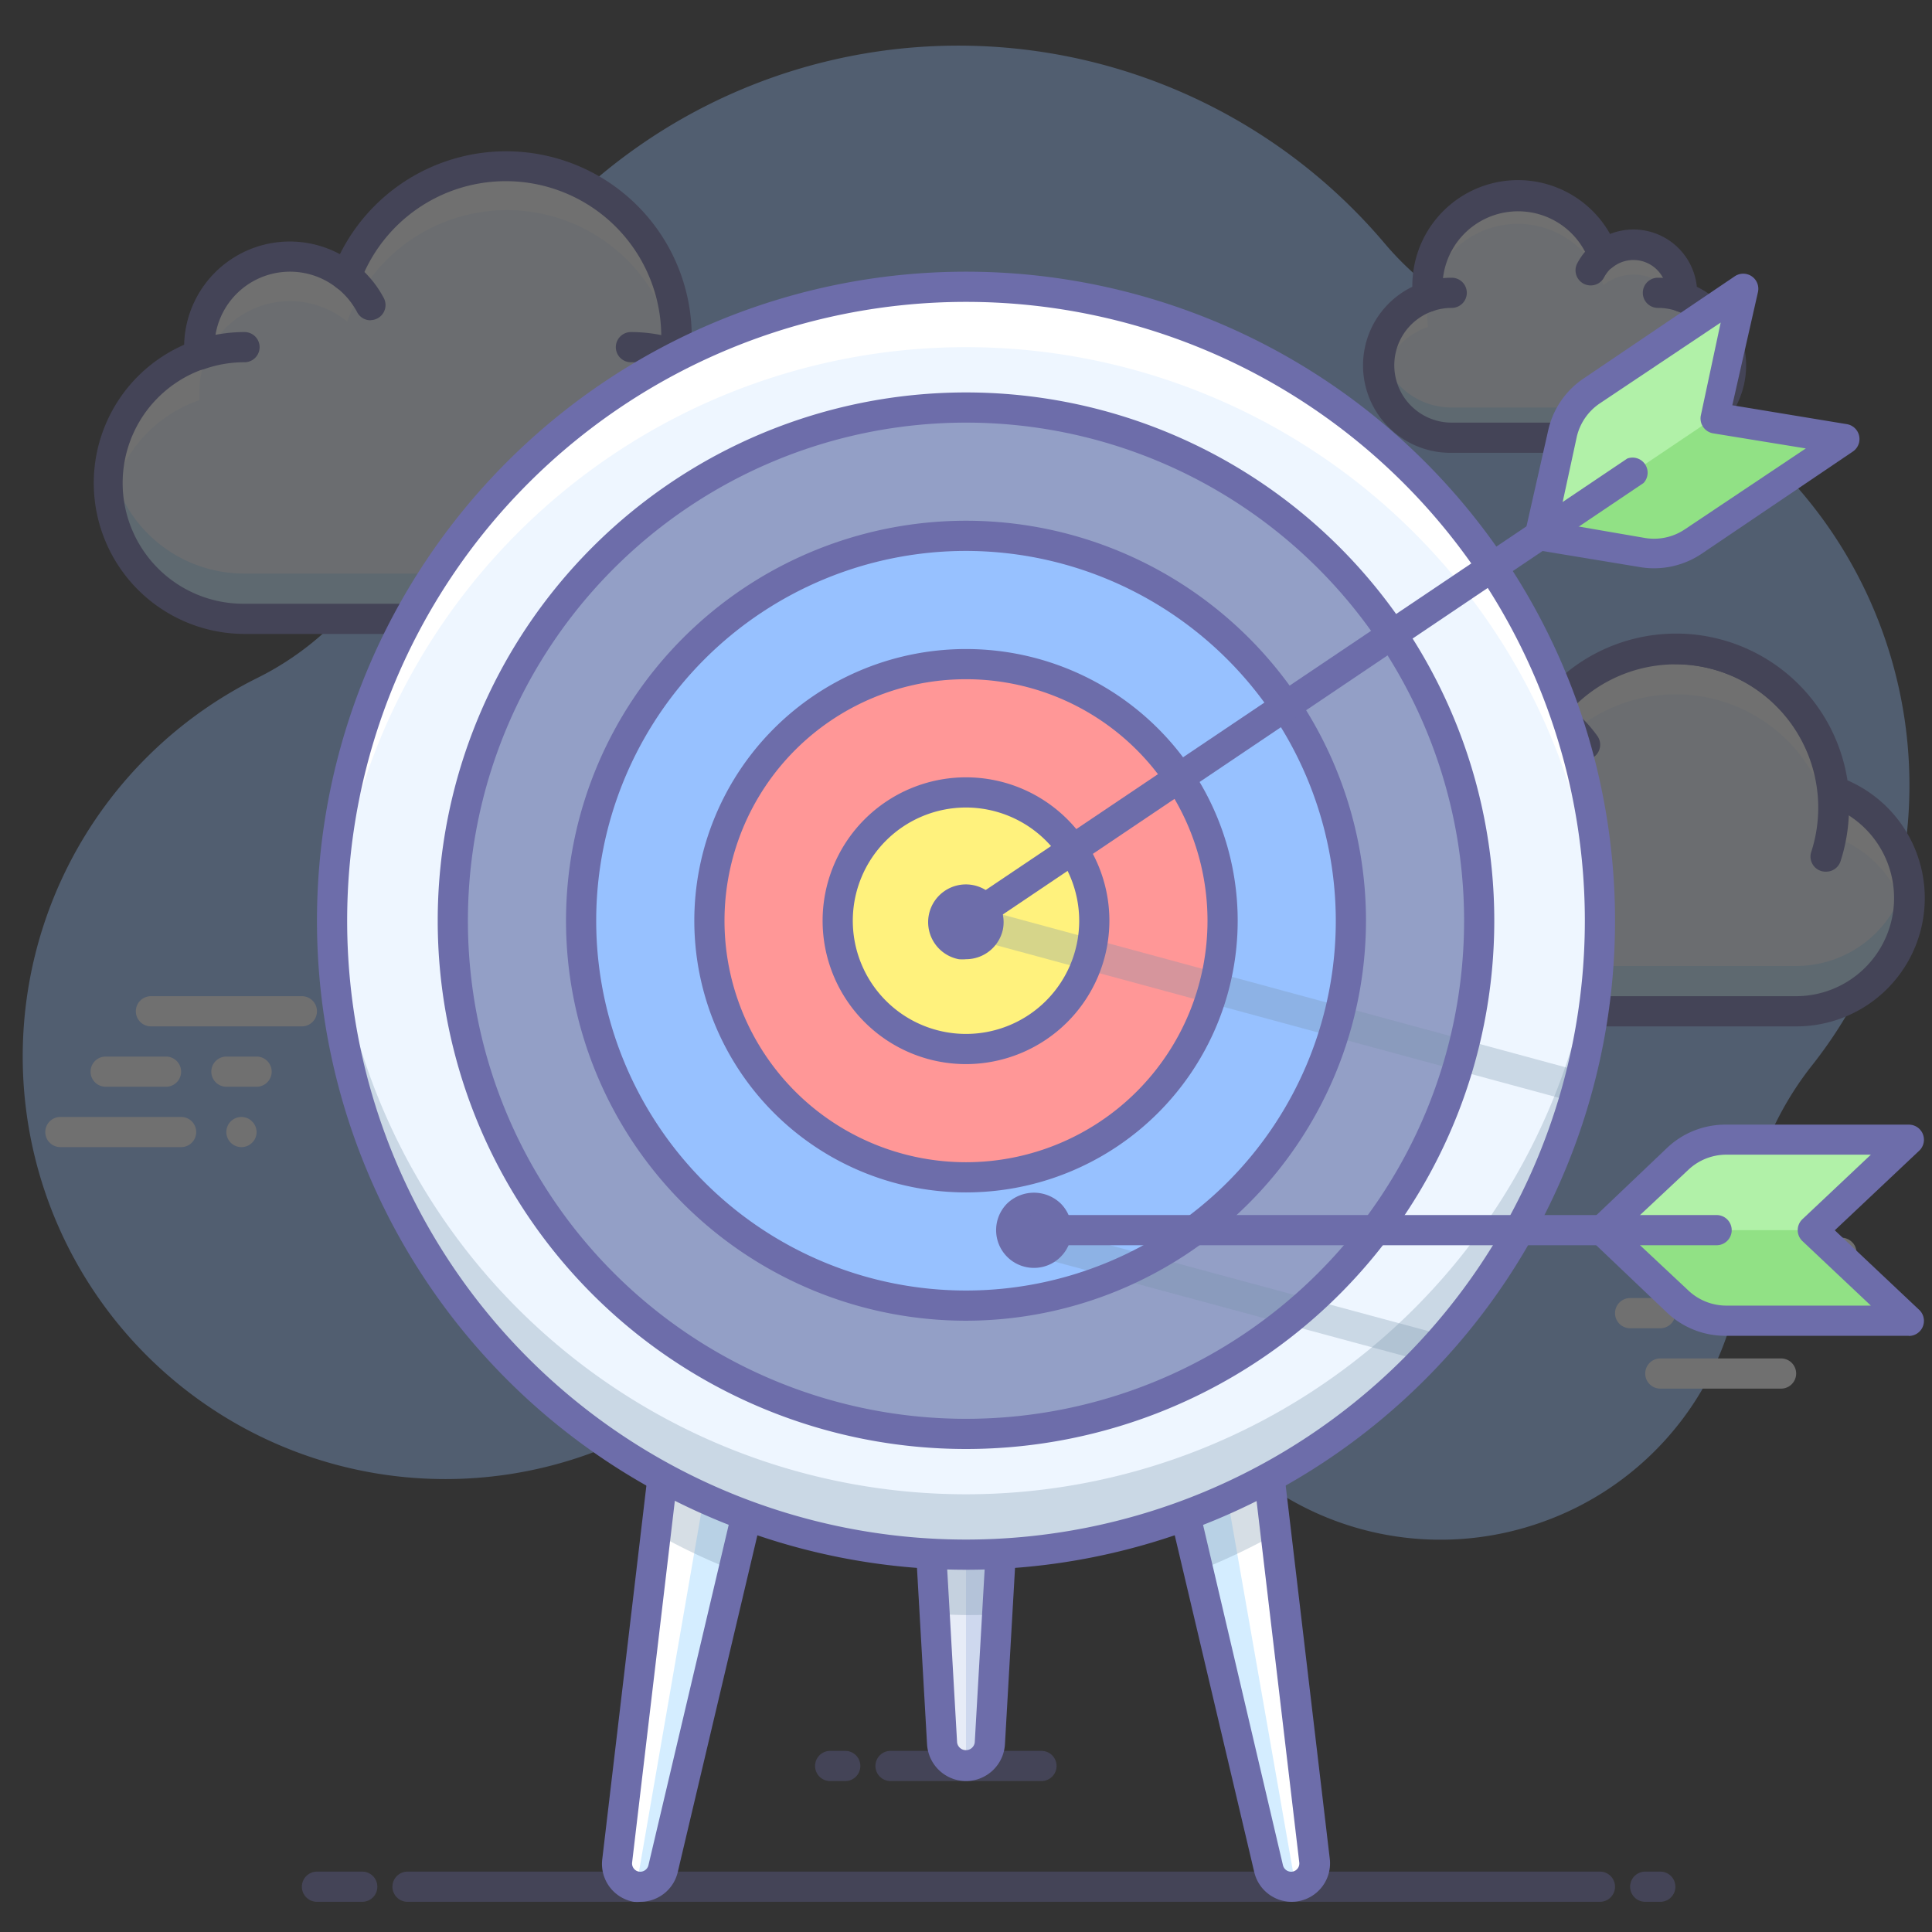 <?xml version="1.0" ?><svg data-name="002" id="_002" viewBox="0 0 128 128" xmlns="http://www.w3.org/2000/svg"><rect x="0" y="0" width="128" height="128" fill="#333333" stroke="none"/><defs><style>.cls-1{opacity:0.3;}.cls-2{fill:#97c1ff;}.cls-3{fill:#eef6ff;}.cls-4{fill:#5cbeff;}.cls-5{fill:#fff;}.cls-6{fill:#6d6daa;}.cls-7{fill:#ced8ee;}.cls-8{opacity:0.5;}.cls-9{fill:#7690a8;}.cls-10{fill:#d4edff;}.cls-11{fill:#939fc6;}.cls-12{fill:#ff9797;}.cls-13{fill:#fff27d;}.cls-14{fill:#b1f1a8;}.cls-15{fill:#48bc33;}</style></defs><title/><g class="cls-1"><path class="cls-2" d="M126.19,47.69a30,30,0,0,0-23.51-25,19.69,19.69,0,0,1-10.93-6.55A37,37,0,0,0,27.42,31.78,19.57,19.57,0,0,1,17,44.94,28,28,0,1,0,54.66,82.29,9.41,9.41,0,0,1,63.17,77H64a12.39,12.39,0,0,1,12,9.74,20,20,0,0,0,26.06,14.14A20,20,0,0,0,115.47,83,21.38,21.38,0,0,1,120,70.65,29.91,29.91,0,0,0,126.19,47.69Z"/><path class="cls-3" d="M44.74,23.49A11.29,11.29,0,0,0,23,18.3,6,6,0,0,0,13.19,23c0,.17,0,.34,0,.51A9,9,0,0,0,16.2,41H41.8a9,9,0,0,0,2.94-17.5Z"/><g class="cls-1"><path class="cls-4" d="M41.8,38H16.2a9,9,0,0,1-8.91-7.52A9,9,0,0,0,16.2,41H41.8a9,9,0,0,0,8.91-10.52A9,9,0,0,1,41.8,38Z"/></g><path class="cls-5" d="M13.21,26.51c0-.17,0-.34,0-.51A6,6,0,0,1,23,21.3a11.28,11.28,0,0,1,21.79,5.19,9,9,0,0,1,6,7,8.91,8.91,0,0,0-6-10A11.29,11.29,0,0,0,23,18.3,6,6,0,0,0,13.19,23c0,.17,0,.34,0,.51a8.9,8.9,0,0,0-5.92,10A9,9,0,0,1,13.21,26.51Z"/><path class="cls-6" d="M41.8,42H16.2a10,10,0,0,1-4-19.16,7,7,0,0,1,10.32-6,12.3,12.3,0,0,1,23.31,5.43q0,.29,0,.58A10,10,0,0,1,41.8,42ZM19.21,18a5,5,0,0,0-5,5c0,.14,0,.29,0,.43a1,1,0,0,1-.67,1A8,8,0,0,0,16.2,40H41.8a8,8,0,0,0,2.61-15.56,1,1,0,0,1-.67-1.06,10.18,10.18,0,0,0,.07-1.14,10.3,10.3,0,0,0-19.93-3.59,1,1,0,0,1-1.56.43A5,5,0,0,0,19.21,18Z"/><path class="cls-3" d="M41.8,23a9.06,9.06,0,0,1,3,.5"/><path class="cls-6" d="M44.77,24.49a1,1,0,0,1-.33-.05A8.08,8.08,0,0,0,41.8,24a1,1,0,0,1,0-2,10.06,10.06,0,0,1,3.29.55,1,1,0,0,1-.33,1.95Z"/><path class="cls-3" d="M13.21,23.5a9.06,9.06,0,0,1,3-.5"/><path class="cls-6" d="M13.21,24.5a1,1,0,0,1-.33-1.94A10.06,10.06,0,0,1,16.2,22a1,1,0,0,1,0,2,8,8,0,0,0-2.66.45A1,1,0,0,1,13.21,24.5Z"/><path class="cls-3" d="M22.91,18.26a6,6,0,0,1,1.64,2"/><path class="cls-6" d="M24.55,21.22a1,1,0,0,1-.89-.54,5.08,5.08,0,0,0-1.37-1.63,1,1,0,1,1,1.23-1.58,7.08,7.08,0,0,1,1.91,2.28,1,1,0,0,1-.88,1.46Z"/><path class="cls-3" d="M94.61,19.66a6,6,0,0,1,11.62-2.77,3.21,3.21,0,0,1,5.21,2.51c0,.09,0,.18,0,.27A4.79,4.79,0,0,1,109.84,29H96.18a4.8,4.8,0,0,1-1.57-9.34Z"/><path class="cls-5" d="M94.61,21.66a6,6,0,0,1,11.62-2.77,3.21,3.21,0,0,1,5.21,2.51c0,.09,0,.18,0,.27a4.81,4.81,0,0,1,3.11,3.54,4.76,4.76,0,0,0-3.11-5.54c0-.09,0-.18,0-.27a3.21,3.21,0,0,0-5.21-2.51,6,6,0,0,0-11.62,2.77,4.76,4.76,0,0,0-3.14,5.55A4.81,4.81,0,0,1,94.61,21.66Z"/><g class="cls-1"><path class="cls-4" d="M109.84,27H96.18a4.81,4.81,0,0,1-4.71-3.78,4.75,4.75,0,0,0-.11,1A4.81,4.81,0,0,0,96.18,29h13.66a4.81,4.81,0,0,0,4.82-4.8,4.75,4.75,0,0,0-.11-1A4.81,4.81,0,0,1,109.84,27Z"/></g><path class="cls-6" d="M109.84,30H96.18a5.79,5.79,0,0,1-2.61-11v0a7,7,0,0,1,13.1-3.5A4.22,4.22,0,0,1,112.42,19a5.79,5.79,0,0,1-2.59,11ZM100.6,14a5,5,0,0,0-5,5.55,1,1,0,0,1-.67,1.06A3.8,3.8,0,0,0,96.18,28h13.66a3.79,3.79,0,0,0,1.26-7.38,1,1,0,0,1-.67-1c0-.06,0-.12,0-.19a2.21,2.21,0,0,0-3.59-1.72,1,1,0,0,1-1.56-.43A5,5,0,0,0,100.6,14Z"/><path class="cls-3" d="M96.18,19.4a4.83,4.83,0,0,0-1.58.26"/><path class="cls-6" d="M94.6,20.66a1,1,0,0,1-.33-1.94,5.79,5.79,0,0,1,1.91-.32,1,1,0,0,1,0,2,3.81,3.81,0,0,0-1.25.21A1,1,0,0,1,94.6,20.66Z"/><path class="cls-3" d="M111.43,19.67a4.83,4.83,0,0,0-1.59-.27"/><path class="cls-6" d="M111.43,20.67a1,1,0,0,1-.33-.06,3.82,3.82,0,0,0-1.26-.21,1,1,0,0,1,0-2,5.83,5.83,0,0,1,1.92.32,1,1,0,0,1-.33,1.94Z"/><path class="cls-3" d="M106.26,16.87a3.22,3.22,0,0,0-.87,1"/><path class="cls-6" d="M105.38,18.91a1,1,0,0,1-.88-1.47,4.25,4.25,0,0,1,1.15-1.37,1,1,0,0,1,1.23,1.58,2.23,2.23,0,0,0-.6.72A1,1,0,0,1,105.38,18.91Z"/><path class="cls-3" d="M90.77,56a8,8,0,0,1,11.88-8.85,10.49,10.49,0,0,1,18.8,5.25A7.5,7.5,0,0,1,119,67H91a5.5,5.5,0,0,1-.23-11Z"/><path class="cls-5" d="M90.77,59a7.62,7.62,0,0,1-.2-3,5.47,5.47,0,0,0-4.84,7A5.48,5.48,0,0,1,90.77,59Z"/><path class="cls-5" d="M98.51,49a8,8,0,0,1,4.14,1.16,10.49,10.49,0,0,1,18.8,5.25,7.5,7.5,0,0,1,4.9,5.62,7.49,7.49,0,0,0-4.9-8.62,10.49,10.49,0,0,0-18.8-5.25A8,8,0,0,0,90.51,54a7.72,7.72,0,0,0,.15,1.45A8,8,0,0,1,98.51,49Z"/><path class="cls-4" d="M90.77,53c0-.18-.08-.38-.11-.57,0,.2-.07.39-.09.59Z"/><g class="cls-1"><path class="cls-4" d="M119,64H91a5.5,5.5,0,0,1-5.28-4,5.44,5.44,0,0,0-.22,1.46A5.5,5.5,0,0,0,91,67h28a7.43,7.43,0,0,0,7.34-9A7.5,7.5,0,0,1,119,64Z"/></g><path class="cls-6" d="M119,68H91a6.5,6.5,0,0,1-1.42-12.84A8.67,8.67,0,0,1,89.51,54,9,9,0,0,1,102.4,45.9a11.49,11.49,0,0,1,20,5.8A8.5,8.5,0,0,1,119,68ZM98.51,47a7,7,0,0,0-6.77,8.76A1,1,0,0,1,90.81,57,4.5,4.5,0,0,0,91,66h28a6.5,6.5,0,0,0,2.12-12.64,1,1,0,0,1-.67-.84,9.49,9.49,0,0,0-17-4.75,1,1,0,0,1-1.32.25A7,7,0,0,0,98.51,47Z"/><path class="cls-6" d="M121,57.75a1,1,0,0,1-1-1.31A9.51,9.51,0,0,0,111,44a1,1,0,0,1,0-2,11.51,11.51,0,0,1,10.94,15.06A1,1,0,0,1,121,57.75Z"/><path class="cls-6" d="M94.63,58.37a1,1,0,0,1-.66-.25A4.49,4.49,0,0,0,91,57a1,1,0,1,1,0-2,6.49,6.49,0,0,1,4.28,1.61,1,1,0,0,1-.66,1.75Z"/><path class="cls-6" d="M105,50.34a1,1,0,0,1-.81-.42A7,7,0,0,0,98.51,47a1,1,0,1,1,0-2,9,9,0,0,1,7.32,3.76,1,1,0,0,1-.81,1.58Z"/><path class="cls-5" d="M122,84a1,1,0,0,1-.39-.08.88.88,0,0,1-.32-.22A1,1,0,0,1,121,83a.93.93,0,0,1,.29-.71,1,1,0,0,1,1.41,0,.88.88,0,0,1,.22.32A1,1,0,0,1,123,83a1,1,0,0,1-.3.7.88.88,0,0,1-.32.22A1,1,0,0,1,122,84Z"/><path class="cls-5" d="M120,88h-6a1,1,0,0,1,0-2h6a1,1,0,1,1,0,2Z"/><path class="cls-5" d="M118,84h-7a1,1,0,0,1,0-2h7a1,1,0,1,1,0,2Z"/><path class="cls-5" d="M110,88h-2a1,1,0,1,1,0-2h2a1,1,0,1,1,0,2Z"/><path class="cls-5" d="M118,92h-8a1,1,0,0,1,0-2h8a1,1,0,0,1,0,2Z"/><path class="cls-5" d="M16,76a1,1,0,0,1-.93-1.38,1,1,0,0,1,1.31-.54.87.87,0,0,1,.32.22.88.88,0,0,1,.22.32A1,1,0,0,1,17,75a1,1,0,0,1-.08.39.87.87,0,0,1-.22.32A1,1,0,0,1,16,76Z"/><path class="cls-5" d="M17,72H15a1,1,0,0,1,0-2h2a1,1,0,0,1,0,2Z"/><path class="cls-5" d="M20,68H10a1,1,0,1,1,0-2H20a1,1,0,0,1,0,2Z"/><path class="cls-5" d="M11,72H7a1,1,0,0,1,0-2h4a1,1,0,0,1,0,2Z"/><path class="cls-5" d="M12,76H4a1,1,0,0,1,0-2h8a1,1,0,0,1,0,2Z"/><path class="cls-6" d="M69,118H59a1,1,0,0,1,0-2H69a1,1,0,0,1,0,2Z"/><path class="cls-6" d="M56,118H55a1,1,0,0,1,0-2h1a1,1,0,0,1,0,2Z"/><path class="cls-6" d="M106,126H27a1,1,0,0,1,0-2h79a1,1,0,1,1,0,2Z"/><path class="cls-6" d="M110,126h-1a1,1,0,0,1,0-2h1a1,1,0,1,1,0,2Z"/><path class="cls-6" d="M24,126H21a1,1,0,0,1,0-2h3a1,1,0,0,1,0,2Z"/></g><path class="cls-7" d="M64,117h0a1.59,1.59,0,0,1-1.59-1.5L60.6,83.68A1.59,1.59,0,0,1,62.18,82h3.64a1.59,1.59,0,0,1,1.59,1.68L65.59,115.5A1.59,1.59,0,0,1,64,117Z"/><g class="cls-8"><path class="cls-5" d="M62.18,82a1.59,1.59,0,0,0-1.59,1.68l1.82,31.82A1.59,1.59,0,0,0,64,117V82Z"/></g><g class="cls-1"><path class="cls-9" d="M65.82,82H62.18a1.59,1.59,0,0,0-1.59,1.68l1.33,23.27c.69,0,1.38.05,2.07.05s1.39,0,2.07-.05L67.4,83.68A1.59,1.59,0,0,0,65.82,82Z"/></g><path class="cls-6" d="M64,118a2.59,2.59,0,0,1-2.58-2.44L59.6,83.73A2.59,2.59,0,0,1,62.18,81h3.64a2.59,2.59,0,0,1,2.58,2.74l-1.82,31.82A2.59,2.59,0,0,1,64,118ZM62.18,83a.59.59,0,0,0-.59.62l1.82,31.82a.59.59,0,0,0,1.17,0l1.82-31.82a.59.59,0,0,0-.59-.62Z"/><path class="cls-10" d="M42.16,125h0a1.55,1.55,0,0,1-1.27-1.71l3.65-30.9A1.55,1.55,0,0,1,46.34,91l3.5.62a1.55,1.55,0,0,1,1.24,1.88l-7.14,30.28A1.55,1.55,0,0,1,42.16,125Z"/><path class="cls-5" d="M48,91.32,46.34,91a1.55,1.55,0,0,0-1.81,1.34l-3.65,30.9A1.55,1.55,0,0,0,42.16,125Z"/><g class="cls-1"><path class="cls-9" d="M49.84,91.64,46.34,91a1.55,1.55,0,0,0-1.81,1.34l-1.09,9.25a41.8,41.8,0,0,0,5.15,2.45l2.49-10.55A1.55,1.55,0,0,0,49.84,91.64Z"/></g><path class="cls-6" d="M42.43,126a2.54,2.54,0,0,1-.44,0h0a2.55,2.55,0,0,1-2.09-2.81l3.65-30.9a2.55,2.55,0,0,1,3-2.21l3.5.62a2.55,2.55,0,0,1,2,3.1L44.91,124A2.55,2.55,0,0,1,42.43,126Zm3.64-34a.55.55,0,0,0-.54.49l-3.65,30.9a.55.55,0,0,0,.45.61h0a.56.56,0,0,0,.63-.42l7.14-30.28a.55.55,0,0,0-.44-.67L46.17,92Z"/><path class="cls-10" d="M85.84,125h0a1.55,1.55,0,0,0,1.27-1.71l-3.65-30.9A1.55,1.55,0,0,0,81.66,91l-3.5.62a1.55,1.55,0,0,0-1.24,1.88l7.14,30.28A1.55,1.55,0,0,0,85.84,125Z"/><path class="cls-5" d="M87.11,123.27l-3.65-30.9A1.55,1.55,0,0,0,81.66,91l-1.73.3L85.84,125A1.55,1.55,0,0,0,87.11,123.27Z"/><g class="cls-1"><path class="cls-9" d="M83.46,92.37A1.55,1.55,0,0,0,81.66,91l-3.5.62a1.55,1.55,0,0,0-1.24,1.88l2.49,10.55a41.8,41.8,0,0,0,5.15-2.45Z"/></g><path class="cls-6" d="M85.57,126a2.55,2.55,0,0,1-2.48-2L75.95,93.75a2.55,2.55,0,0,1,2-3.1l3.5-.62a2.55,2.55,0,0,1,3,2.21l3.65,30.9A2.55,2.55,0,0,1,85.57,126ZM81.93,92h-.1l-3.5.62a.55.55,0,0,0-.44.67L85,123.58a.56.56,0,0,0,.63.42h0a.55.55,0,0,0,.45-.61l-3.65-30.9a.55.55,0,0,0-.54-.49Z"/><circle class="cls-3" cx="64" cy="61" r="42"/><circle class="cls-11" cx="64" cy="61" r="34"/><circle class="cls-2" cx="64" cy="61" r="25.5"/><circle class="cls-12" cx="64" cy="61" r="17"/><circle class="cls-13" cx="64" cy="61" r="8.5"/><g class="cls-1"><path class="cls-9" d="M95.74,88.49,68.22,81.06A1,1,0,0,0,67.7,83l26.53,7.16Q95,89.34,95.74,88.49Z"/></g><g class="cls-1"><path class="cls-9" d="M104.79,71l-40.57-11A1,1,0,1,0,63.7,62l40.57,11Q104.55,72,104.79,71Z"/></g><path class="cls-6" d="M64,70.5A9.5,9.5,0,1,1,73.5,61,9.51,9.51,0,0,1,64,70.5Zm0-17A7.5,7.5,0,1,0,71.5,61,7.51,7.51,0,0,0,64,53.5Z"/><path class="cls-6" d="M64,79A18,18,0,1,1,82,61,18,18,0,0,1,64,79Zm0-34A16,16,0,1,0,80,61,16,16,0,0,0,64,45Z"/><path class="cls-6" d="M64,87.5A26.5,26.5,0,1,1,90.5,61,26.53,26.53,0,0,1,64,87.5Zm0-51A24.5,24.5,0,1,0,88.5,61,24.53,24.53,0,0,0,64,36.5Z"/><path class="cls-6" d="M64,96A35,35,0,1,1,99,61,35,35,0,0,1,64,96Zm0-68A33,33,0,1,0,97,61,33,33,0,0,0,64,28Z"/><g class="cls-1"><path class="cls-9" d="M64,99A42,42,0,0,1,22.05,59c0,.66-.05,1.33-.05,2a42,42,0,1,0,84,0c0-.67,0-1.34-.05-2A42,42,0,0,1,64,99Z"/></g><path class="cls-5" d="M64,23a42,42,0,0,1,41.95,40c0-.66.05-1.33.05-2a42,42,0,0,0-84,0c0,.67,0,1.34.05,2A42,42,0,0,1,64,23Z"/><path class="cls-6" d="M64,104a43,43,0,1,1,43-43A43,43,0,0,1,64,104Zm0-84a41,41,0,1,0,41,41A41,41,0,0,0,64,20Z"/><path class="cls-14" d="M111.17,86.26l-5-4.76,5-4.76a4.64,4.64,0,0,1,3.18-1.24h12.11l-6.36,6,6.36,6H114.35A4.64,4.64,0,0,1,111.17,86.26Z"/><g class="cls-1"><path class="cls-15" d="M111.17,86.26l-5-4.76h14l6.36,6H114.35A4.64,4.64,0,0,1,111.17,86.26Z"/></g><path class="cls-6" d="M126.46,88.5H114.35A5.62,5.62,0,0,1,110.48,87h0l-5-4.76a1,1,0,0,1,0-1.46l5-4.76a5.61,5.61,0,0,1,3.87-1.51h12.11a1,1,0,0,1,.69,1.73l-5.59,5.27,5.59,5.27a1,1,0,0,1-.69,1.73Zm-14.6-3a3.67,3.67,0,0,0,2.5,1h9.59l-4.53-4.27a1,1,0,0,1,0-1.46l4.53-4.27h-9.59a3.67,3.67,0,0,0-2.5,1l-4.27,4Z"/><path class="cls-6" d="M68.5,84a2.5,2.5,0,0,1-1.77-4.27,2.56,2.56,0,0,1,3.54,0,2.5,2.5,0,0,1,0,3.54h0A2.48,2.48,0,0,1,68.5,84Zm0-3a.49.49,0,0,0-.35.15.5.5,0,0,0,.35.85.49.49,0,0,0,.35-.15h0A.5.5,0,0,0,68.5,81Z"/><path class="cls-6" d="M113.73,82.5H68.5a1,1,0,1,1,0-2h45.23a1,1,0,1,1,0,2Z"/><path class="cls-14" d="M108.87,36.59,102,35.46l1.53-6.76a4.64,4.64,0,0,1,1.95-2.81l10-6.76-1.93,8.53,8.63,1.43-10,6.76A4.64,4.64,0,0,1,108.87,36.59Z"/><g class="cls-1"><path class="cls-15" d="M108.87,36.59,102,35.46l11.59-7.8,8.63,1.43-10,6.76A4.64,4.64,0,0,1,108.87,36.59Z"/></g><path class="cls-6" d="M109.6,37.65a5.48,5.48,0,0,1-.9-.07l-6.84-1.13a1,1,0,0,1-.81-1.21l1.53-6.76a5.61,5.61,0,0,1,2.36-3.42l10-6.76a1,1,0,0,1,1.53,1.05l-1.7,7.5,7.58,1.25a1,1,0,0,1,.4,1.82l-10,6.76A5.65,5.65,0,0,1,109.6,37.65Zm-6.37-3,5.8,1h0a3.66,3.66,0,0,0,2.61-.59l8-5.35-6.14-1a1,1,0,0,1-.81-1.21L114,21.37l-8,5.35a3.67,3.67,0,0,0-1.53,2.2Z"/><path class="cls-6" d="M64,63.55a2.54,2.54,0,0,1-.48,0,2.5,2.5,0,1,1,2.93-2h0A2.5,2.5,0,0,1,64,63.55Zm0-3a.5.5,0,1,0,.1,0Zm1.47.79h0Z"/><path class="cls-6" d="M64,62.05a1,1,0,0,1-.56-1.83l44.37-29.84A1,1,0,0,1,108.89,32L64.52,61.88A1,1,0,0,1,64,62.05Z"/></svg>